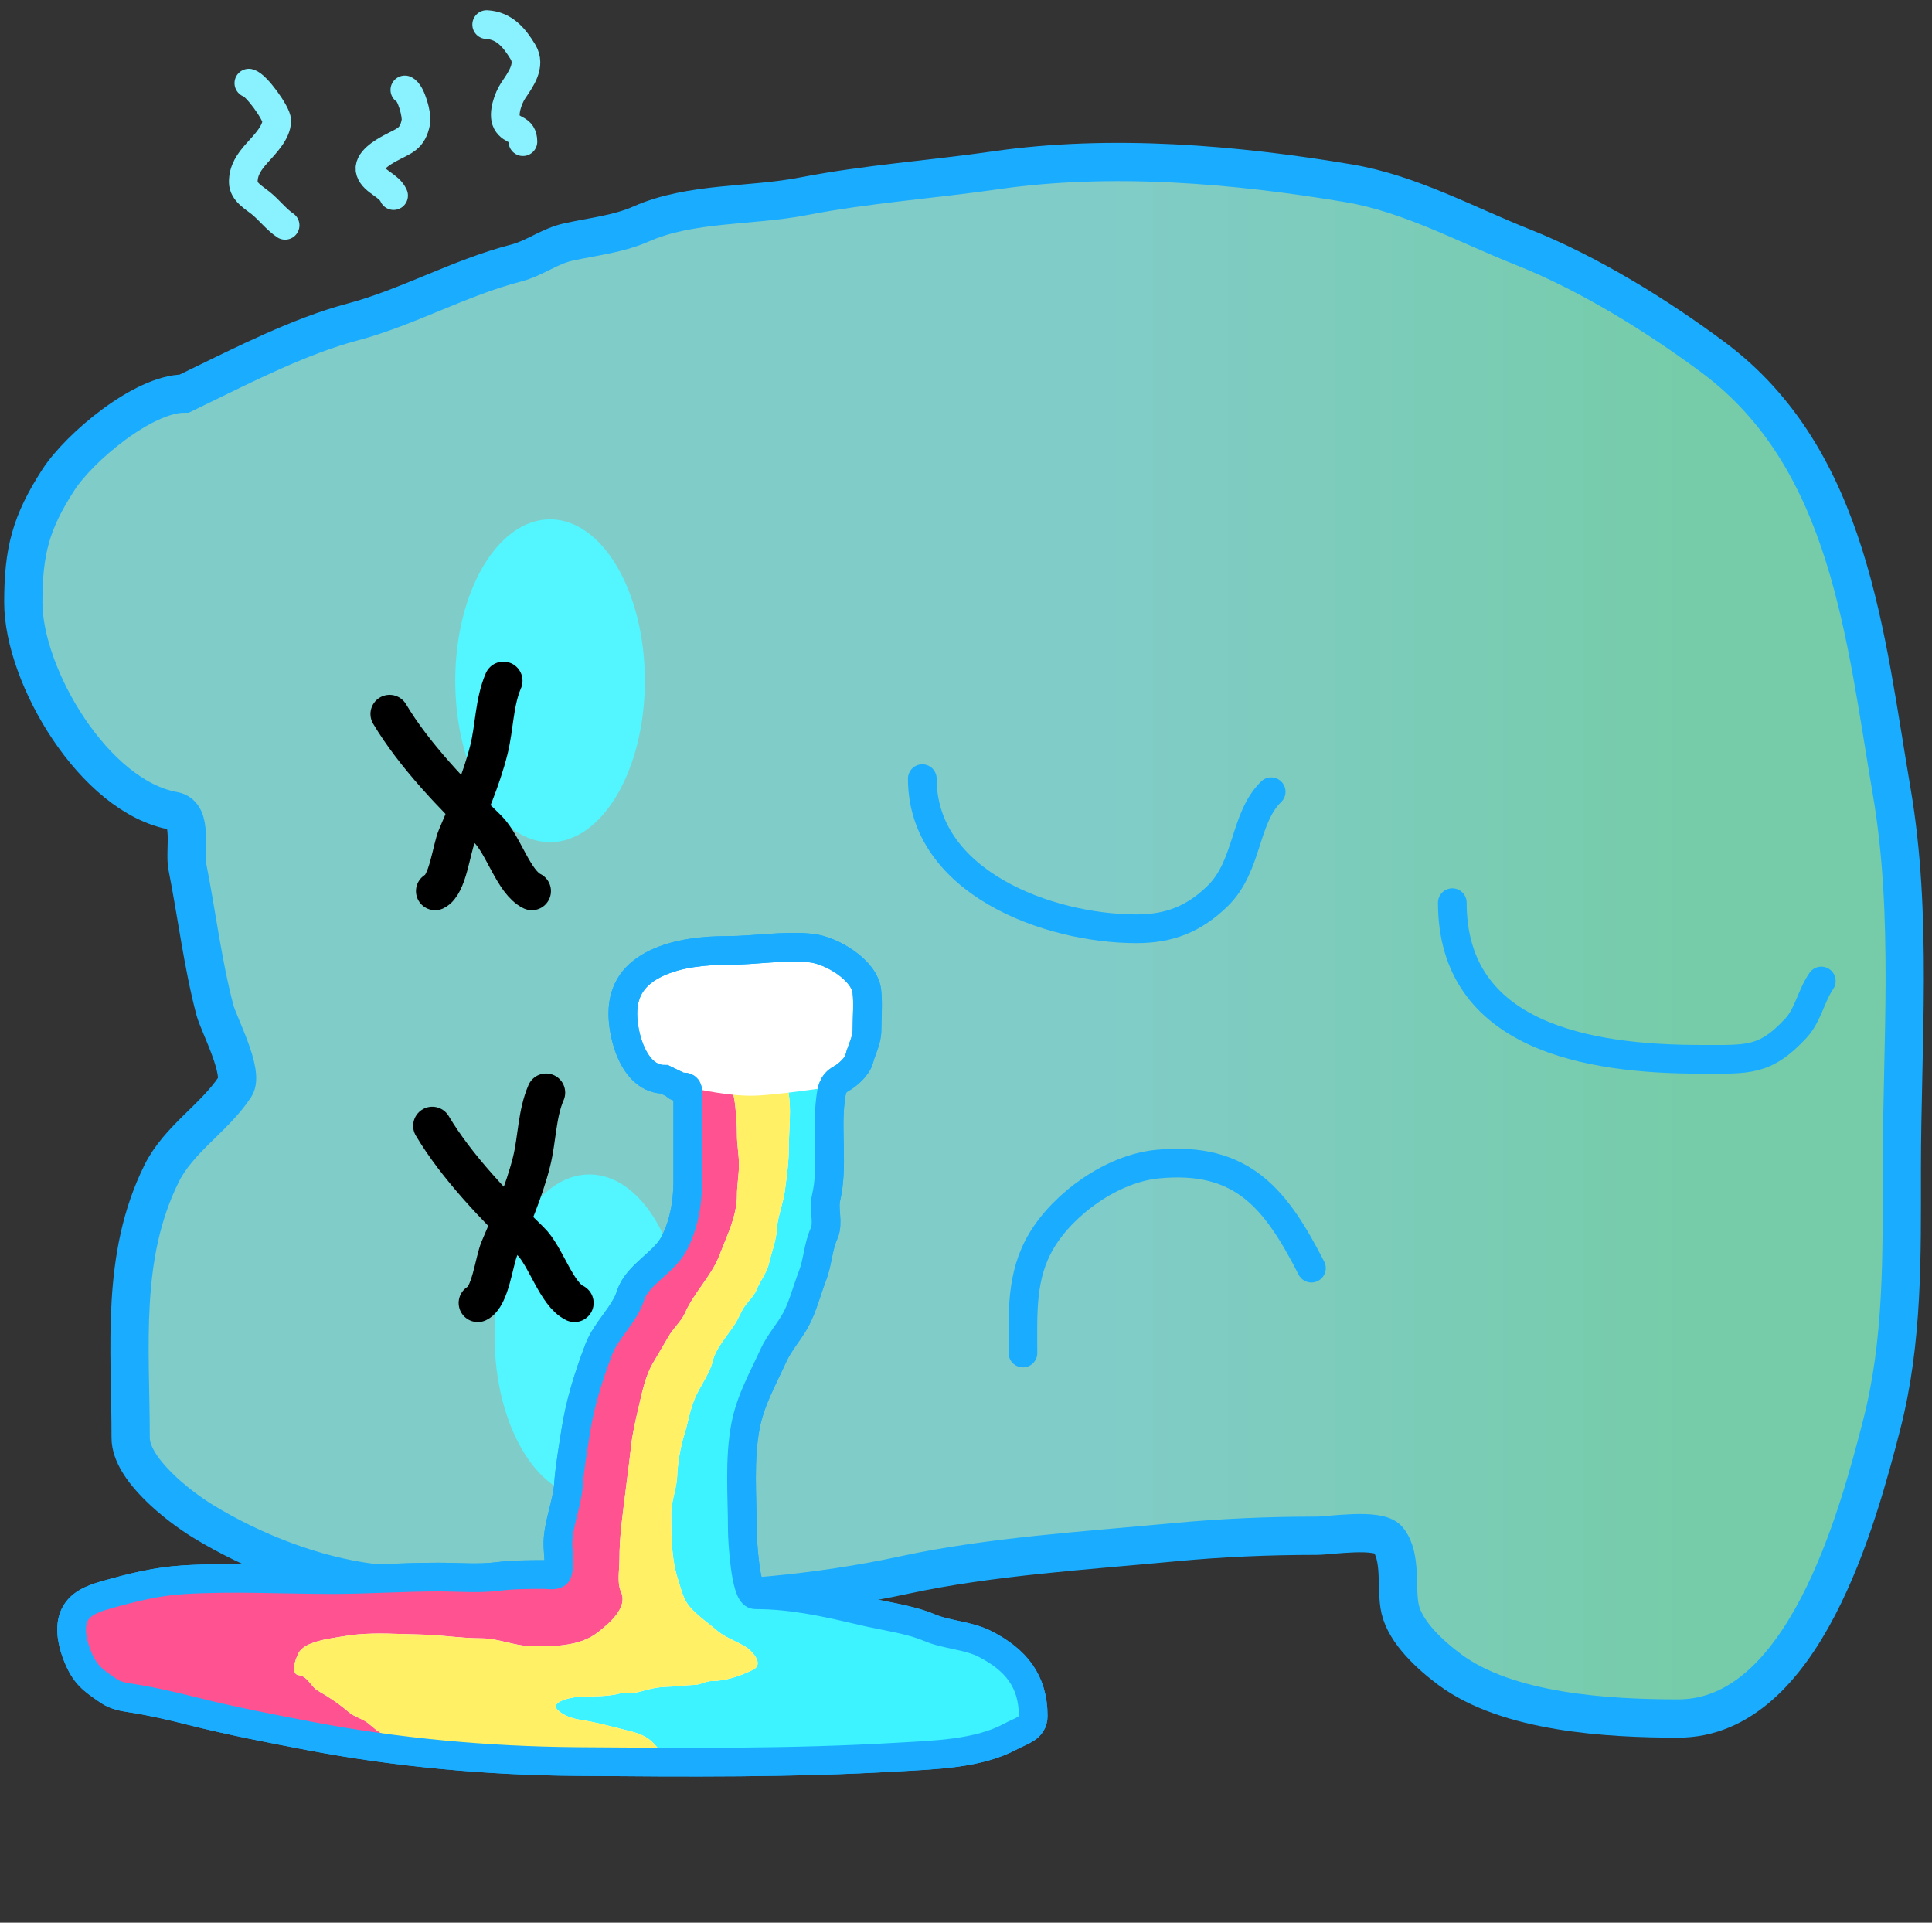 <svg width="202" height="201" viewBox="0 0 202 201" fill="none" xmlns="http://www.w3.org/2000/svg">
<rect x="0" y="0" width="202" height="201" fill="#333333" stroke="none"/>
<path d="M6.1 50.167C8.288 46.778 14.977 41.145 19.271 41.145L20.674 40.463C25.482 38.125 31.435 35.103 36.808 33.678C42.647 32.129 48.004 29.043 53.954 27.5C55.912 26.992 57.455 25.733 59.41 25.301C61.99 24.731 64.628 24.476 67.048 23.406C72.194 21.13 78.525 21.582 83.961 20.525C90.644 19.225 97.388 18.77 104.147 17.796C116.142 16.067 129.146 17.163 141.013 19.16C147.406 20.237 153.287 23.484 159.211 25.832C166.073 28.551 173.303 33.023 179.164 37.393C193.422 48.026 195.028 66.642 197.791 82.766C200.001 95.664 198.843 109.297 198.843 122.339C198.843 131.329 198.991 140.189 196.739 148.949C194.24 158.673 188.589 179.653 175.462 179.653C168.153 179.653 157.651 179.056 151.573 174.535C149.566 173.042 146.954 170.672 146.39 168.205C145.907 166.091 146.598 162.785 145.143 160.965C144.142 159.713 139.004 160.548 137.661 160.548C132.618 160.548 127.749 160.755 122.736 161.23C113.602 162.097 103.546 162.708 94.6 164.642C76.332 168.591 57.227 167.734 38.912 165.476C32.846 164.728 26.414 162.204 21.22 159.032C18.643 157.458 13.66 153.578 13.66 150.314C13.66 140.77 12.589 131.378 16.894 122.68C18.668 119.097 22.414 116.886 24.571 113.621C25.562 112.121 22.858 107.072 22.467 105.585C21.187 100.717 20.564 95.515 19.583 90.574C19.251 88.9 20.228 85.137 18.18 84.775C9.833 83.299 2.437 70.65 2.437 62.979C2.437 57.589 3.234 54.607 6.1 50.167Z" fill="url(#paint0_linear_2_565)" fill-opacity="0.75" stroke="#1AACFF" stroke-width="4" stroke-linecap="round"/>
<ellipse cx="61.622" cy="139.65" rx="16.876" ry="9.914" transform="rotate(-90 61.622 139.65)" fill="#53F5FF"/>
<ellipse cx="57.51" cy="71.167" rx="16.876" ry="9.914" transform="rotate(-90 57.51 71.167)" fill="#53F5FF"/>
<path d="M96.431 81.401C96.431 92.186 109.495 97.094 118.839 97.094C122.279 97.094 124.853 96.059 127.295 93.683C130.533 90.534 130.054 85.541 132.907 82.766" stroke="#1AACFF" stroke-width="3" stroke-linecap="round"/>
<path d="M106.953 141.444C106.953 137.305 106.705 133.368 108.902 129.693C111.202 125.844 116.249 122.159 121.021 121.695C130.036 120.818 133.48 125.501 137.116 132.574" stroke="#1AACFF" stroke-width="3" stroke-linecap="round"/>
<path d="M151.846 94.365C151.846 108.375 166.04 110.74 177.8 110.74C182.724 110.74 184.515 111.005 187.776 107.48C189.037 106.118 189.356 104.113 190.426 102.553" stroke="#1AACFF" stroke-width="3" stroke-linecap="round"/>
<path d="M52.631 71.167C51.66 73.41 51.704 76.04 51.111 78.4C50.328 81.514 48.996 84.537 47.74 87.497C47.193 88.787 46.812 92.513 45.493 93.154" stroke="black" stroke-width="4" stroke-linecap="round"/>
<path d="M40.734 74.639C43.292 78.936 47.373 83.153 50.979 86.661C52.626 88.263 53.692 92.223 55.605 93.154" stroke="black" stroke-width="4" stroke-linecap="round"/>
<path d="M57.093 114.225C56.122 116.467 56.166 119.097 55.572 121.457C54.79 124.571 53.457 127.594 52.202 130.554C51.654 131.844 51.273 135.57 49.954 136.211" stroke="black" stroke-width="4" stroke-linecap="round"/>
<path d="M45.196 117.696C47.753 121.993 51.834 126.211 55.44 129.718C57.087 131.32 58.153 135.281 60.067 136.211" stroke="black" stroke-width="4" stroke-linecap="round"/>
<path d="M65.123 105.966C65.123 108.386 66.319 112.833 69.468 112.833L70.554 113.361C70.89 114.015 71.911 113.159 71.911 114.154L71.911 116.399L71.911 123.53C71.911 125.75 71.477 128.193 70.403 130.134C69.342 132.051 66.604 133.308 65.937 135.416C65.293 137.453 63.371 139.06 62.618 141.037C61.524 143.91 60.642 146.719 60.175 149.753C59.899 151.54 59.573 153.423 59.435 155.226C59.284 157.218 58.407 159.22 58.334 161.169C58.297 162.163 58.6 163.475 58.274 164.427C58.157 164.766 57.23 164.603 56.961 164.603L56.914 164.603C55.261 164.603 53.665 164.603 52.028 164.809C50.011 165.062 47.88 164.867 45.843 164.867C42.13 164.867 38.437 165.131 34.724 165.131C29.584 165.131 24.335 164.834 19.201 165.146C16.399 165.316 13.821 165.96 11.145 166.716C9.7 167.124 8.222 167.645 7.69 169.093C7.229 170.349 7.625 171.938 8.098 173.114C8.884 175.069 9.665 175.612 11.341 176.753C12.153 177.306 12.998 177.408 13.966 177.56C15.982 177.878 18.068 178.368 20.046 178.866C24.121 179.894 28.402 180.721 32.537 181.508C41.487 183.211 51.062 184.075 60.175 184.149L60.736 184.154C71.846 184.244 82.788 184.333 93.907 183.679C97.686 183.457 102.295 183.365 105.704 181.508C106.765 180.93 108.027 180.698 108.027 179.395C108.027 175.732 106.205 173.515 103.004 171.867C101.224 170.951 99.008 170.931 97.165 170.15C95.104 169.276 92.41 168.941 90.211 168.418C86.443 167.523 82.839 166.716 78.972 166.716C77.923 166.716 77.614 160.855 77.614 159.981C77.614 156.413 77.275 152.585 77.946 149.078C78.462 146.379 79.75 144.153 80.873 141.682C81.451 140.409 82.487 139.254 83.166 138.028C83.936 136.638 84.36 134.884 84.946 133.377C85.5 131.95 85.524 130.357 86.153 128.96C86.657 127.838 86.086 126.428 86.364 125.247C87.138 121.954 86.401 118.282 86.832 114.931L86.836 114.897C86.95 114.005 87.047 113.253 87.933 112.774C88.646 112.389 89.635 111.479 89.834 110.705C90.122 109.582 90.648 108.818 90.648 107.609C90.648 106.298 90.782 104.918 90.633 103.618C90.377 101.375 86.898 99.327 84.81 99.113C81.898 98.815 78.956 99.362 76.045 99.362C73.606 99.362 70.865 99.638 68.653 100.683C66.39 101.752 65.123 103.404 65.123 105.966Z" fill="white" stroke="#1AACFF" stroke-width="3" stroke-linecap="round"/>
<path fill-rule="evenodd" clip-rule="evenodd" d="M69.111 184.21C77.373 184.242 85.59 184.168 93.907 183.679C94.236 183.66 94.572 183.642 94.912 183.623C98.48 183.428 102.592 183.203 105.704 181.508C105.927 181.386 106.159 181.28 106.386 181.176C107.24 180.785 108.027 180.425 108.027 179.395C108.027 175.732 106.205 173.515 103.004 171.867C102.042 171.372 100.952 171.138 99.863 170.905C98.937 170.707 98.012 170.509 97.165 170.15C95.725 169.539 93.975 169.192 92.301 168.859C91.58 168.716 90.873 168.576 90.211 168.418C86.443 167.523 82.839 166.716 78.972 166.716C77.923 166.716 77.614 160.855 77.614 159.981C77.614 159.091 77.593 158.186 77.572 157.273C77.508 154.524 77.442 151.71 77.946 149.078C78.348 146.975 79.219 145.16 80.115 143.291C80.369 142.762 80.625 142.228 80.873 141.682C81.202 140.956 81.681 140.269 82.157 139.584C82.516 139.069 82.874 138.555 83.166 138.028C83.672 137.114 84.029 136.043 84.38 134.988C84.564 134.438 84.745 133.893 84.946 133.377C85.204 132.711 85.347 132.009 85.491 131.307C85.654 130.506 85.817 129.705 86.153 128.96C86.435 128.332 86.381 127.615 86.327 126.898C86.284 126.333 86.242 125.768 86.364 125.247C86.802 123.385 86.757 120.982 86.714 118.64C86.681 116.841 86.648 115.078 86.836 113.623C86.836 113.623 84.749 113.953 82.443 114.225C82.661 115.492 82.594 116.898 82.529 118.26C82.499 118.898 82.469 119.527 82.469 120.127C82.469 121.406 82.31 122.603 82.147 123.838C82.119 124.048 82.091 124.259 82.064 124.471C81.986 125.078 81.822 125.689 81.659 126.299C81.459 127.049 81.259 127.798 81.219 128.534C81.177 129.318 80.944 130.117 80.716 130.902C80.6 131.299 80.486 131.692 80.398 132.079C80.261 132.675 79.965 133.197 79.666 133.723C79.458 134.09 79.248 134.459 79.09 134.858C78.931 135.261 78.62 135.628 78.316 135.986C78.132 136.204 77.95 136.419 77.806 136.636C77.618 136.92 77.468 137.228 77.318 137.537C77.172 137.836 77.026 138.136 76.846 138.415C76.653 138.712 76.413 139.041 76.159 139.387C75.496 140.294 74.746 141.32 74.543 142.207C74.353 143.041 73.89 143.86 73.436 144.665C73.16 145.153 72.888 145.635 72.681 146.112C72.334 146.912 72.14 147.705 71.945 148.499C71.822 149.004 71.698 149.509 71.535 150.017C71.157 151.193 70.841 153.03 70.806 154.26C70.787 154.918 70.641 155.55 70.494 156.18C70.338 156.852 70.181 157.522 70.181 158.221L70.181 158.293L70.181 158.293C70.181 160.648 70.181 162.918 70.91 165.187C70.97 165.372 71.025 165.555 71.078 165.734C71.342 166.612 71.584 167.42 72.264 168.147C72.814 168.735 73.399 169.198 73.997 169.671C74.319 169.926 74.645 170.183 74.971 170.465C75.482 170.907 76.149 171.233 76.805 171.554C77.214 171.755 77.619 171.953 77.98 172.176C78.609 172.566 79.947 173.965 78.72 174.562C77.451 175.179 75.909 175.732 74.462 175.732C74.117 175.732 73.811 175.835 73.508 175.937C73.226 176.032 72.945 176.127 72.634 176.137C72.168 176.154 71.706 176.195 71.245 176.237C70.738 176.283 70.231 176.328 69.719 176.34C68.829 176.36 67.805 176.563 66.965 176.835C66.593 176.956 66.208 176.956 65.823 176.955C65.469 176.955 65.114 176.955 64.767 177.049C63.667 177.346 61.958 177.353 60.81 177.353C60.264 177.353 57.312 177.799 58.311 178.771C58.934 179.377 59.884 179.672 60.706 179.795C62.034 179.994 63.496 180.37 64.814 180.71L64.975 180.751C65.123 180.789 65.271 180.826 65.418 180.862C66.437 181.113 67.424 181.356 68.203 182.113C68.895 182.786 69.466 183.589 69.111 184.21Z" fill="#3DF3FF"/>
<path fill-rule="evenodd" clip-rule="evenodd" d="M43.048 183.1C42.784 182.833 42.559 182.655 42.391 182.608C41.848 182.457 41.391 182.144 40.932 181.83C40.625 181.619 40.318 181.409 39.985 181.247C39.555 181.038 39.231 180.765 38.897 180.483C38.745 180.355 38.59 180.225 38.423 180.099C38.139 179.884 37.819 179.736 37.499 179.589C37.128 179.419 36.758 179.248 36.444 178.973C35.53 178.173 34.295 177.338 33.228 176.745C32.952 176.592 32.729 176.32 32.5 176.042C32.157 175.625 31.802 175.193 31.238 175.124C30.208 174.999 31.067 172.95 31.354 172.592C32.089 171.673 33.973 171.371 35.275 171.163C35.472 171.132 35.655 171.102 35.819 171.073C37.975 170.692 40.001 170.757 42.108 170.824C42.673 170.842 43.245 170.861 43.826 170.871C44.869 170.888 45.909 170.98 46.946 171.072C48.097 171.174 49.247 171.276 50.397 171.276C51.261 171.276 52.116 171.479 52.971 171.682C53.776 171.873 54.582 172.065 55.395 172.086C57.712 172.147 60.59 172.153 62.476 170.668C63.551 169.822 65.707 168.117 64.929 166.414C64.614 165.724 64.673 164.783 64.728 163.918C64.748 163.602 64.767 163.295 64.767 163.015C64.767 161.829 64.85 160.521 64.987 159.324C65.145 157.934 65.321 156.551 65.496 155.168C65.671 153.787 65.847 152.405 66.005 151.019C66.146 149.787 66.442 148.517 66.73 147.279C66.786 147.039 66.841 146.8 66.896 146.562C67.183 145.304 67.557 143.743 68.203 142.612C68.479 142.129 68.767 141.644 69.057 141.157C69.349 140.666 69.643 140.172 69.927 139.675C70.14 139.302 70.417 138.963 70.694 138.623C71.048 138.189 71.403 137.754 71.628 137.244C72.067 136.248 72.708 135.331 73.35 134.413C74.071 133.384 74.791 132.354 75.226 131.212C75.377 130.816 75.54 130.417 75.704 130.014C76.368 128.388 77.054 126.709 77.054 124.932C77.054 124.415 77.105 123.892 77.157 123.365C77.209 122.83 77.262 122.29 77.262 121.748C77.262 121.234 77.211 120.731 77.159 120.224C77.107 119.709 77.054 119.19 77.054 118.653C77.054 117.555 76.972 116.532 76.857 115.468C76.82 115.124 76.756 114.785 76.683 114.449C74.231 114.211 71.911 113.623 71.911 113.623L71.911 116.399L71.911 123.53C71.911 125.75 71.477 128.193 70.403 130.134C69.932 130.985 69.13 131.706 68.326 132.43C67.319 133.335 66.308 134.244 65.937 135.416C65.599 136.486 64.908 137.437 64.22 138.385C63.597 139.243 62.976 140.098 62.618 141.037C61.524 143.91 60.642 146.719 60.175 149.753C60.128 150.053 60.081 150.356 60.032 150.661C59.795 152.17 59.55 153.726 59.435 155.226C59.363 156.177 59.125 157.13 58.889 158.079C58.63 159.117 58.372 160.151 58.334 161.169C58.321 161.512 58.349 161.892 58.377 162.282C58.431 163.025 58.487 163.803 58.274 164.427C58.181 164.698 57.569 164.648 57.19 164.617C57.095 164.61 57.015 164.603 56.961 164.603L56.914 164.603C55.261 164.603 53.665 164.603 52.028 164.809C50.619 164.985 49.154 164.944 47.705 164.903C47.08 164.885 46.457 164.867 45.843 164.867C43.986 164.867 42.135 164.933 40.283 164.999C38.432 165.065 36.581 165.131 34.724 165.131C33.042 165.131 31.349 165.1 29.651 165.068C26.161 165.002 22.655 164.936 19.201 165.146C16.399 165.316 13.821 165.96 11.145 166.716C9.7 167.124 8.222 167.645 7.69 169.093C7.229 170.349 7.625 171.938 8.098 173.114C8.884 175.069 9.665 175.612 11.341 176.753C12.1 177.27 12.888 177.392 13.778 177.531C13.84 177.541 13.903 177.55 13.966 177.56C15.982 177.878 18.068 178.368 20.046 178.866C24.121 179.894 28.402 180.721 32.537 181.508C35.969 182.161 39.494 182.691 43.048 183.1Z" fill="#FF5290"/>
<path fill-rule="evenodd" clip-rule="evenodd" d="M69.111 184.21C69.467 183.589 68.895 182.786 68.203 182.113C67.424 181.356 66.437 181.113 65.418 180.862C65.271 180.826 65.123 180.789 64.975 180.751C64.922 180.738 64.868 180.724 64.814 180.71C63.496 180.37 62.034 179.994 60.706 179.795C59.884 179.672 58.934 179.377 58.311 178.771C57.312 177.799 60.264 177.353 60.81 177.353C61.958 177.353 63.667 177.346 64.767 177.049C65.114 176.955 65.469 176.955 65.823 176.955C66.208 176.956 66.593 176.956 66.965 176.835C67.805 176.563 68.829 176.36 69.719 176.34C70.231 176.328 70.738 176.283 71.245 176.237C71.706 176.195 72.168 176.154 72.634 176.137C72.945 176.127 73.226 176.032 73.508 175.937C73.811 175.835 74.117 175.732 74.462 175.732C75.909 175.732 77.451 175.179 78.72 174.562C79.947 173.965 78.609 172.566 77.98 172.176C77.619 171.953 77.214 171.755 76.805 171.554C76.149 171.233 75.482 170.907 74.971 170.465C74.645 170.183 74.319 169.926 73.997 169.671C73.399 169.198 72.814 168.735 72.264 168.147C71.584 167.42 71.342 166.612 71.078 165.734C71.025 165.555 70.97 165.372 70.91 165.187C70.181 162.918 70.181 160.648 70.182 158.293L70.182 158.221C70.182 157.522 70.338 156.852 70.494 156.18C70.641 155.55 70.787 154.918 70.806 154.26C70.841 153.03 71.157 151.193 71.535 150.017C71.698 149.509 71.822 149.004 71.945 148.499C72.14 147.705 72.334 146.912 72.681 146.112C72.888 145.635 73.16 145.153 73.436 144.665C73.89 143.86 74.353 143.041 74.543 142.207C74.746 141.32 75.496 140.294 76.159 139.387C76.413 139.041 76.653 138.712 76.846 138.415C77.026 138.136 77.172 137.836 77.318 137.537C77.468 137.228 77.618 136.92 77.806 136.636C77.95 136.419 78.132 136.204 78.316 135.986C78.62 135.628 78.931 135.261 79.09 134.858C79.248 134.459 79.458 134.09 79.666 133.723C79.965 133.197 80.261 132.675 80.398 132.079C80.486 131.692 80.6 131.299 80.716 130.902C80.944 130.117 81.177 129.318 81.219 128.534C81.259 127.798 81.459 127.049 81.659 126.299C81.822 125.689 81.986 125.078 82.064 124.471C82.091 124.259 82.119 124.048 82.147 123.839C82.31 122.603 82.469 121.406 82.469 120.127C82.469 119.527 82.499 118.898 82.529 118.26C82.594 116.898 82.661 115.492 82.444 114.225C81.393 114.348 80.297 114.46 79.332 114.522C78.503 114.576 77.584 114.536 76.683 114.449C76.756 114.785 76.82 115.124 76.857 115.468C76.972 116.532 77.054 117.555 77.054 118.653C77.054 119.19 77.107 119.709 77.159 120.224C77.211 120.731 77.262 121.234 77.262 121.748C77.262 122.29 77.209 122.83 77.157 123.365C77.105 123.892 77.054 124.415 77.054 124.932C77.054 126.709 76.368 128.388 75.704 130.014C75.54 130.417 75.377 130.816 75.226 131.212C74.791 132.354 74.071 133.384 73.35 134.413C72.708 135.331 72.067 136.248 71.628 137.244C71.403 137.754 71.048 138.189 70.694 138.623C70.417 138.963 70.14 139.302 69.927 139.675C69.643 140.172 69.349 140.666 69.057 141.157C68.767 141.644 68.479 142.129 68.203 142.612C67.557 143.743 67.183 145.304 66.896 146.562C66.841 146.8 66.786 147.039 66.73 147.279C66.442 148.517 66.146 149.787 66.005 151.019C65.847 152.405 65.671 153.787 65.496 155.168C65.321 156.551 65.145 157.934 64.987 159.324C64.85 160.521 64.767 161.829 64.767 163.015C64.767 163.295 64.748 163.602 64.728 163.918C64.673 164.783 64.614 165.724 64.929 166.414C65.707 168.117 63.551 169.822 62.476 170.668C60.59 172.153 57.711 172.147 55.395 172.086C54.582 172.065 53.776 171.873 52.971 171.682C52.116 171.479 51.261 171.276 50.397 171.276C49.247 171.276 48.097 171.174 46.946 171.072C45.909 170.98 44.869 170.888 43.826 170.871C43.245 170.861 42.673 170.842 42.108 170.824C40.001 170.757 37.975 170.692 35.819 171.073C35.655 171.102 35.472 171.132 35.275 171.163C33.973 171.371 32.089 171.673 31.354 172.592C31.067 172.95 30.208 174.999 31.238 175.124C31.802 175.193 32.157 175.625 32.5 176.042C32.729 176.32 32.952 176.592 33.228 176.745C34.295 177.338 35.53 178.173 36.444 178.973C36.758 179.248 37.128 179.419 37.499 179.589C37.819 179.736 38.139 179.884 38.423 180.099C38.59 180.226 38.745 180.355 38.897 180.483C39.231 180.765 39.555 181.038 39.985 181.247C40.318 181.409 40.625 181.619 40.932 181.83C41.391 182.144 41.848 182.457 42.391 182.608C42.559 182.655 42.784 182.833 43.048 183.1C48.763 183.758 54.557 184.104 60.175 184.149L60.736 184.154C63.536 184.176 66.326 184.199 69.111 184.21Z" fill="#FFF066"/>
<path d="M65.123 105.966C65.123 108.386 66.319 112.833 69.468 112.833L70.554 113.361C70.89 114.015 71.911 113.159 71.911 114.154L71.911 116.399L71.911 123.53C71.911 125.75 71.477 128.193 70.403 130.134C69.342 132.051 66.604 133.308 65.937 135.416C65.293 137.453 63.371 139.06 62.618 141.037C61.524 143.91 60.642 146.719 60.175 149.753C59.899 151.54 59.573 153.423 59.435 155.226C59.284 157.218 58.407 159.22 58.334 161.169C58.297 162.163 58.6 163.475 58.274 164.427C58.157 164.766 57.23 164.603 56.961 164.603L56.914 164.603C55.261 164.603 53.665 164.603 52.028 164.809C50.011 165.062 47.88 164.867 45.843 164.867C42.13 164.867 38.437 165.131 34.724 165.131C29.584 165.131 24.335 164.834 19.201 165.146C16.399 165.316 13.821 165.96 11.145 166.716C9.7 167.124 8.222 167.645 7.69 169.093C7.229 170.349 7.625 171.938 8.098 173.114C8.884 175.069 9.665 175.612 11.341 176.753C12.153 177.306 12.998 177.408 13.966 177.56C15.982 177.878 18.068 178.368 20.046 178.866C24.121 179.894 28.402 180.721 32.537 181.508C41.487 183.211 51.062 184.075 60.175 184.149L60.736 184.154C71.846 184.244 82.788 184.333 93.907 183.679C97.686 183.457 102.295 183.365 105.704 181.508C106.765 180.93 108.027 180.698 108.027 179.395C108.027 175.732 106.205 173.515 103.004 171.867C101.224 170.951 99.008 170.931 97.165 170.15C95.104 169.276 92.41 168.941 90.211 168.418C86.443 167.523 82.839 166.716 78.972 166.716C77.923 166.716 77.614 160.855 77.614 159.981C77.614 156.413 77.275 152.585 77.946 149.078C78.462 146.379 79.75 144.153 80.873 141.682C81.451 140.409 82.487 139.254 83.166 138.028C83.936 136.638 84.36 134.884 84.946 133.377C85.5 131.95 85.524 130.357 86.153 128.96C86.657 127.838 86.086 126.428 86.364 125.247C87.138 121.954 86.401 118.282 86.832 114.931L86.836 114.897C86.95 114.005 87.047 113.253 87.933 112.774C88.646 112.389 89.635 111.479 89.834 110.705C90.122 109.582 90.648 108.818 90.648 107.609C90.648 106.298 90.782 104.918 90.633 103.618C90.377 101.375 86.898 99.327 84.81 99.113C81.898 98.815 78.956 99.362 76.045 99.362C73.606 99.362 70.865 99.638 68.653 100.683C66.39 101.752 65.123 103.404 65.123 105.966Z" stroke="#1AACFF" stroke-width="3" stroke-linecap="round"/>
<path d="M26.019 8.689C26.773 8.857 28.934 11.832 28.934 12.624C28.934 13.847 27.66 15.119 26.893 15.975C26.047 16.922 25.436 17.783 25.436 19.035C25.436 20.054 26.542 20.652 27.25 21.221C28.135 21.933 28.912 22.955 29.808 23.553" stroke="#8AF1FF" stroke-width="3" stroke-linecap="round"/>
<path d="M42.33 9.398C42.993 9.681 43.614 12.043 43.486 12.728C43.138 14.587 42.254 14.693 40.757 15.512C40.059 15.894 38.374 16.861 38.726 17.915C39.09 19.004 40.691 19.364 41.152 20.445" stroke="#8AF1FF" stroke-width="3" stroke-linecap="round"/>
<path d="M50.885 2.569C52.727 2.677 53.767 3.926 54.673 5.418C55.545 6.855 54.423 8.32 53.637 9.499C53.157 10.219 52.533 11.908 52.989 12.769C53.512 13.756 54.673 13.37 54.673 14.809" stroke="#8AF1FF" stroke-width="3" stroke-linecap="round"/>
<defs>
<linearGradient id="paint0_linear_2_565" x1="2.437" y1="98.294" x2="199.147" y2="98.294" gradientUnits="userSpaceOnUse">
<stop offset="0.578" stop-color="#9AFFF9"/>
<stop offset="0.891" stop-color="#8CFFCF"/>
</linearGradient>
</defs>
</svg>

